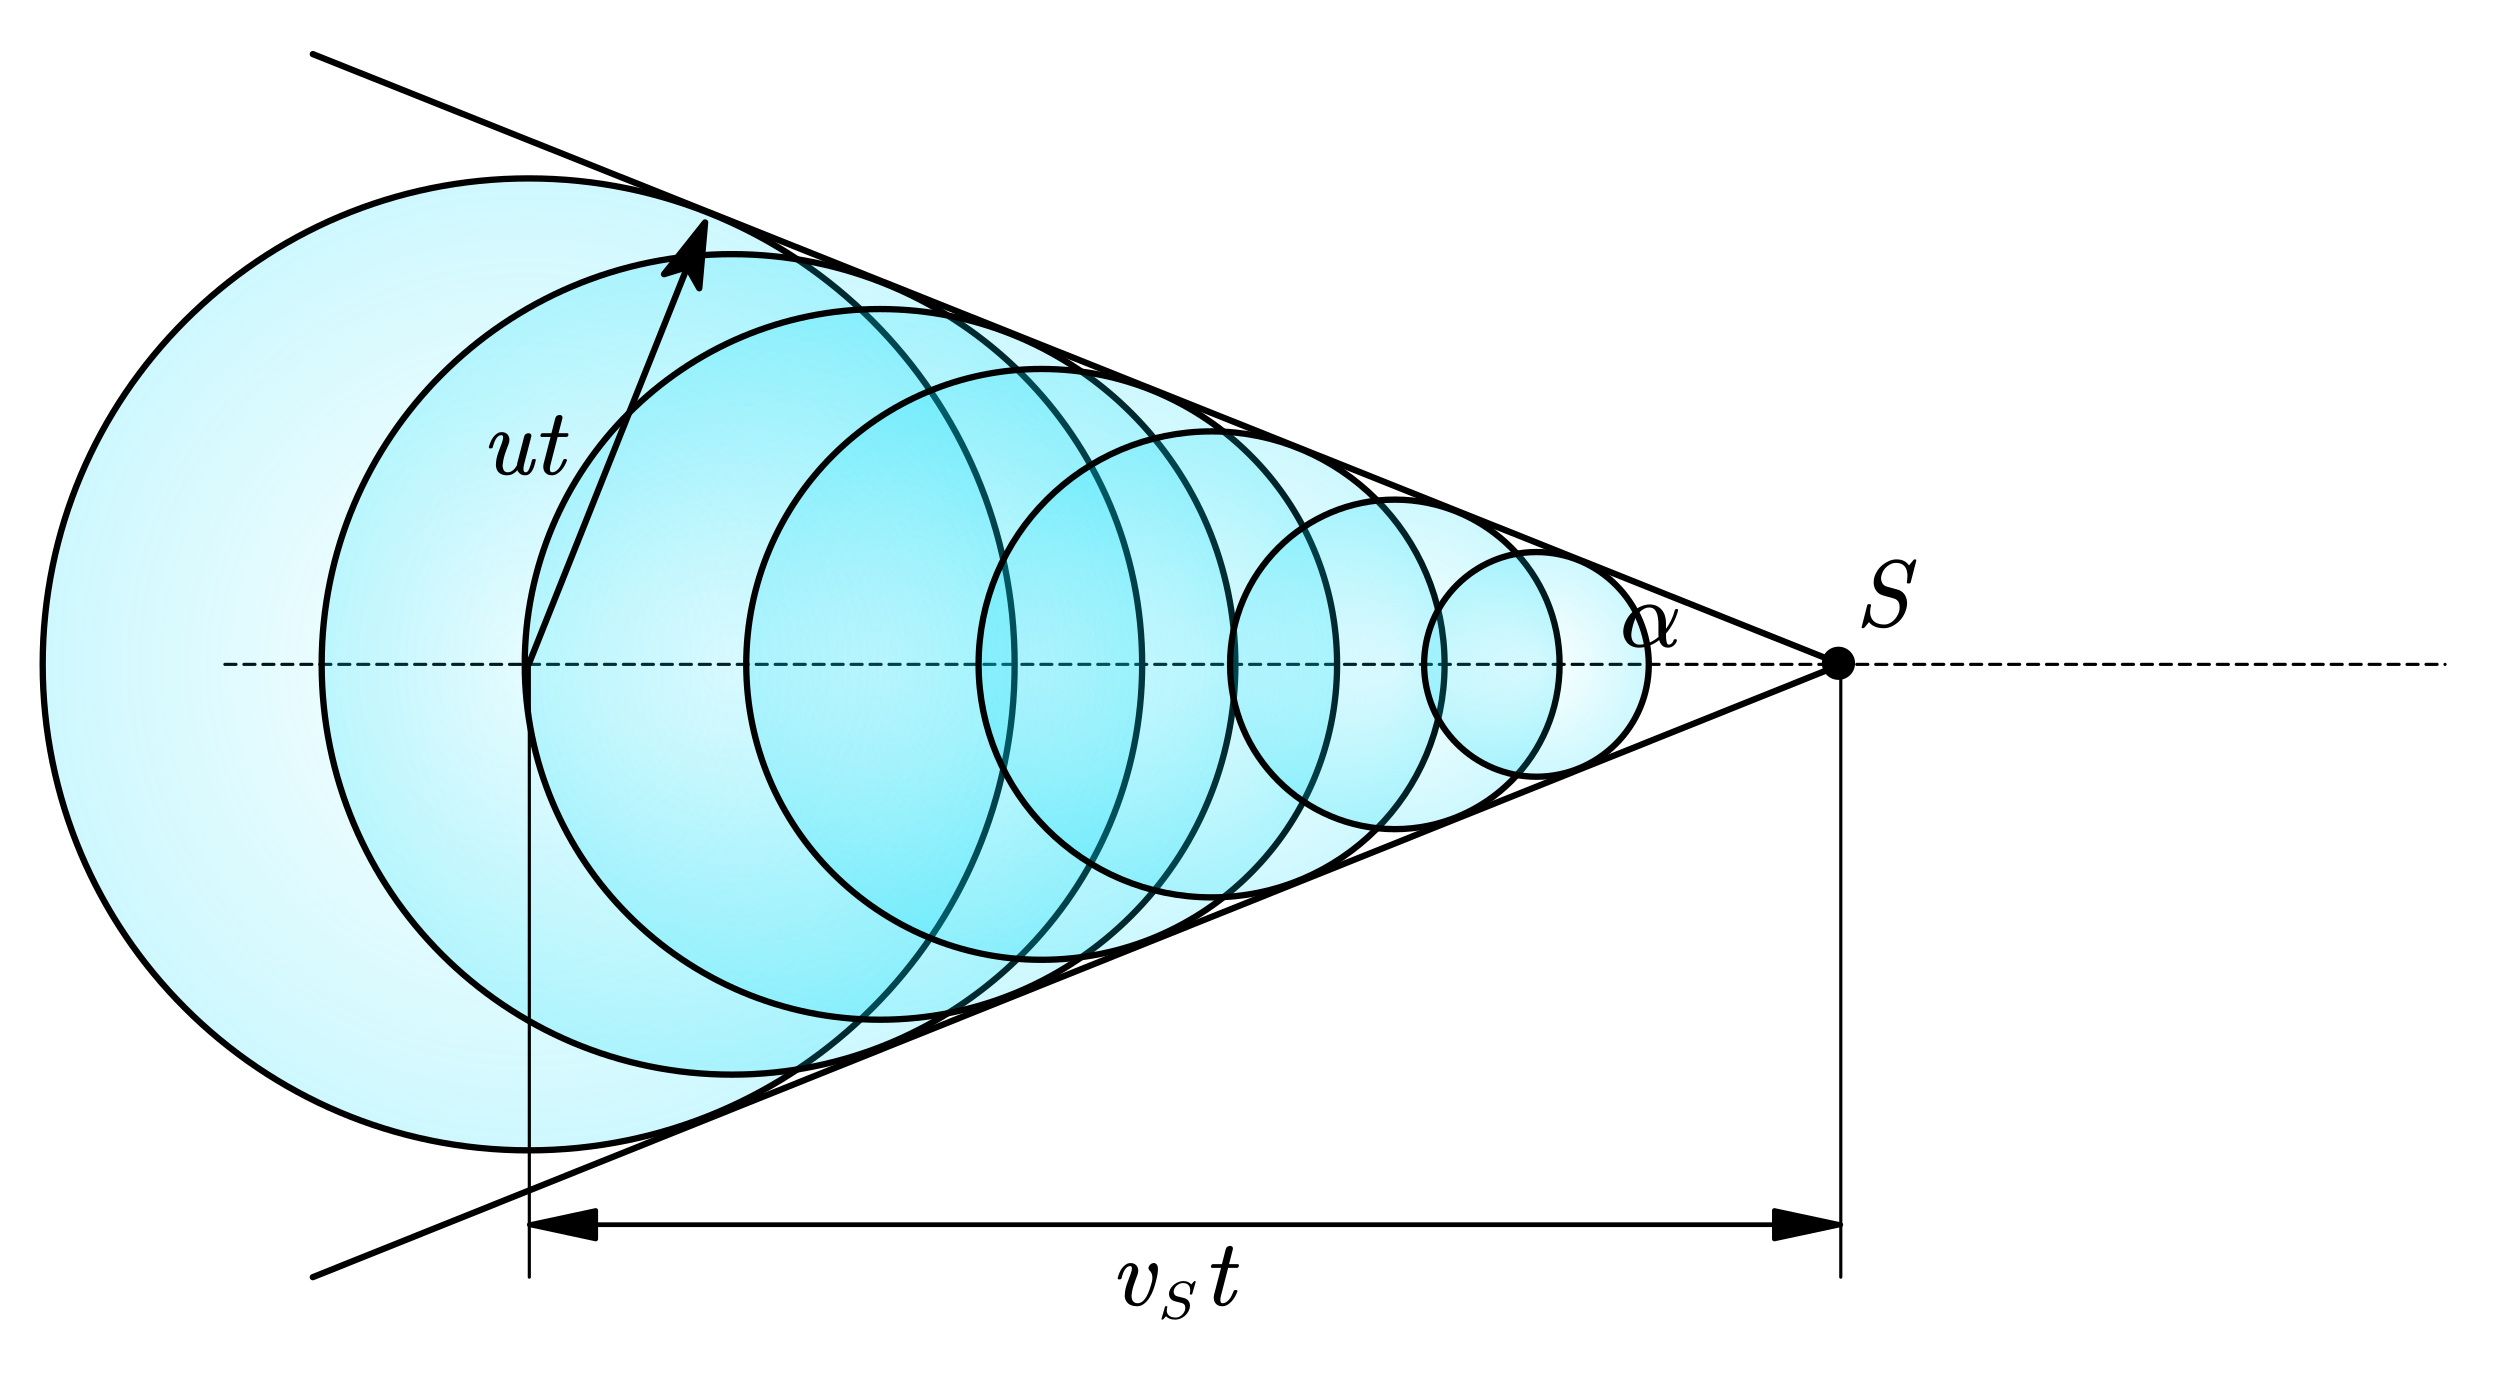 <?xml version="1.0"?>
<svg xmlns="http://www.w3.org/2000/svg" xmlns:xlink="http://www.w3.org/1999/xlink" width="394.904" height="218.891">
	<defs>
		<radialGradient id="Fill_PG-01" fx="50%" fy="50%" r="100%">
			<stop offset="0%" stop-color="#02DCF9" stop-opacity="0" />
			<stop offset="100%" stop-color="#02DCF9" stop-opacity="0.392" />
		</radialGradient>
		<radialGradient id="Fill_PG-02" fx="50%" fy="50%" r="100%">
			<stop offset="0%" stop-color="#02DCF9" stop-opacity="0" />
			<stop offset="100%" stop-color="#02DCF9" stop-opacity="0.392" />
		</radialGradient>
		<radialGradient id="Fill_PG-03" fx="50%" fy="50%" r="100%">
			<stop offset="0%" stop-color="#02DCF9" stop-opacity="0" />
			<stop offset="100%" stop-color="#02DCF9" stop-opacity="0.392" />
		</radialGradient>
		<radialGradient id="Fill_PG-04" fx="50%" fy="50%" r="100%">
			<stop offset="0%" stop-color="#02DCF9" stop-opacity="0" />
			<stop offset="100%" stop-color="#02DCF9" stop-opacity="0.392" />
		</radialGradient>
		<radialGradient id="Fill_PG-05" fx="50%" fy="50%" r="100%">
			<stop offset="0%" stop-color="#02DCF9" stop-opacity="0" />
			<stop offset="100%" stop-color="#02DCF9" stop-opacity="0.392" />
		</radialGradient>
		<radialGradient id="Fill_PG-06" fx="50%" fy="50%" r="100%">
			<stop offset="0%" stop-color="#02DCF9" stop-opacity="0" />
			<stop offset="100%" stop-color="#02DCF9" stop-opacity="0.392" />
		</radialGradient>
		<radialGradient id="Fill_PG-07" fx="50%" fy="50%" r="100%">
			<stop offset="0%" stop-color="#02DCF9" stop-opacity="0" />
			<stop offset="100%" stop-color="#02DCF9" stop-opacity="0.392" />
		</radialGradient>
		<marker id="CustomMarker-01" markerUnits="strokeWidth" markerWidth="15" markerHeight="9" viewBox="-15 -4.5 15 9" orient="auto-start-reverse">
			<path d="M 0 -0 L -10 -3, -8 -0.5, -8 0.5, -10 3 Z" fill="#000000" stroke="#000000" stroke-linejoin="round" />
		</marker>
		<marker id="CustomMarker-02" markerUnits="strokeWidth" markerWidth="21" markerHeight="9" viewBox="-21 -4.5 21 9" orient="auto-start-reverse">
			<path d="M 0 -0 L -14 -3, -14 -0.5, -14 0.5, -14 3 Z" fill="#000000" stroke="#000000" stroke-linejoin="round" />
		</marker>
		<marker id="CustomMarker-03" markerUnits="strokeWidth" markerWidth="21" markerHeight="9" viewBox="-21 -4.5 21 9" orient="auto-start-reverse">
			<path d="M 0 -0 L -14 -3, -14 -0.5, -14 0.5, -14 3 Z" fill="#000000" stroke="#000000" stroke-linejoin="round" />
		</marker>
	</defs>
	<rect x="-0" y="-0" width="394.904" height="218.891" stroke="none" fill="#FFFFFF" />
	<path d="M -526.579 0 L 526.579 0" fill="none" stroke="#000000" stroke-width="1.5" stroke-linecap="round" stroke-linejoin="round" stroke-dasharray="5.258, 3.743" transform="matrix(0.333 0 0 0.333 210.877 104.947)" />
	<path d="M -362.368 -144.671 L 362.369 144.671" fill="none" stroke="#000000" stroke-width="3" stroke-linecap="round" stroke-linejoin="round" transform="matrix(0.333 0 0 0.333 170.088 56.724)" />
	<path d="M -362.368 145.263 L 362.369 -145.263" fill="none" stroke="#000000" stroke-width="3" stroke-linecap="round" stroke-linejoin="round" transform="matrix(0.333 0 0 0.333 170.088 153.368)" />
	<path d="M 230.526 -0 C 230.526 127.316, 127.316 230.526, -0 230.526, -127.316 230.526, -230.526 127.316, -230.526 -0, -230.526 -127.316, -127.316 -230.526, -0 -230.526, 127.316 -230.526, 230.526 -127.316, 230.526 -0 Z" stroke="none" fill="url(#Fill_PG-01)" transform="matrix(0.333 0 0 0.333 83.509 104.947)" />
	<path d="M 230.526 -0 C 230.526 127.316, 127.316 230.526, -0 230.526, -127.316 230.526, -230.526 127.316, -230.526 -0, -230.526 -127.316, -127.316 -230.526, -0 -230.526, 127.316 -230.526, 230.526 -127.316, 230.526 -0 Z" fill="none" stroke="#000000" stroke-width="3" stroke-linecap="round" stroke-linejoin="round" transform="matrix(0.333 0 0 0.333 83.509 104.947)" />
	<path d="M 194.605 -0 C 194.605 107.477, 107.477 194.605, -0 194.605, -107.478 194.605, -194.605 107.477, -194.605 -0, -194.605 -107.478, -107.478 -194.605, -0 -194.605, 107.477 -194.605, 194.605 -107.478, 194.605 -0 Z" stroke="none" fill="url(#Fill_PG-02)" transform="matrix(0.333 0 0 0.333 115.614 104.947)" />
	<path d="M 194.605 -0 C 194.605 107.477, 107.477 194.605, -0 194.605, -107.478 194.605, -194.605 107.477, -194.605 -0, -194.605 -107.478, -107.478 -194.605, -0 -194.605, 107.477 -194.605, 194.605 -107.478, 194.605 -0 Z" fill="none" stroke="#000000" stroke-width="3" stroke-linecap="round" stroke-linejoin="round" transform="matrix(0.333 0 0 0.333 115.614 104.947)" />
	<path d="M 168.553 -0 C 168.553 93.089, 93.089 168.553, -0 168.553, -93.089 168.553, -168.553 93.089, -168.553 -0, -168.553 -93.089, -93.089 -168.553, -0 -168.553, 93.089 -168.553, 168.553 -93.089, 168.553 -0 Z" stroke="none" fill="url(#Fill_PG-03)" transform="matrix(0.333 0 0 0.333 139.016 104.947)" />
	<path d="M 168.553 -0 C 168.553 93.089, 93.089 168.553, -0 168.553, -93.089 168.553, -168.553 93.089, -168.553 -0, -168.553 -93.089, -93.089 -168.553, -0 -168.553, 93.089 -168.553, 168.553 -93.089, 168.553 -0 Z" fill="none" stroke="#000000" stroke-width="3" stroke-linecap="round" stroke-linejoin="round" transform="matrix(0.333 0 0 0.333 139.016 104.947)" />
	<path d="M 140.132 -0 C 140.132 77.392, 77.392 140.132, -0 140.132, -77.393 140.132, -140.132 77.392, -140.132 -0, -140.132 -77.393, -77.393 -140.132, -0 -140.132, 77.392 -140.132, 140.132 -77.393, 140.132 -0 Z" stroke="none" fill="url(#Fill_PG-04)" transform="matrix(0.333 0 0 0.333 164.543 104.947)" />
	<path d="M 140.132 -0 C 140.132 77.392, 77.392 140.132, -0 140.132, -77.393 140.132, -140.132 77.392, -140.132 -0, -140.132 -77.393, -77.393 -140.132, -0 -140.132, 77.392 -140.132, 140.132 -77.393, 140.132 -0 Z" fill="none" stroke="#000000" stroke-width="3" stroke-linecap="round" stroke-linejoin="round" transform="matrix(0.333 0 0 0.333 164.543 104.947)" />
	<path d="M 110.526 -0 C 110.526 61.042, 61.042 110.526, -0 110.526, -61.042 110.526, -110.526 61.042, -110.526 -0, -110.526 -61.042, -61.042 -110.526, -0 -110.526, 61.042 -110.526, 110.526 -61.042, 110.526 -0 Z" stroke="none" fill="url(#Fill_PG-05)" transform="matrix(0.333 0 0 0.333 191.385 104.947)" />
	<path d="M 110.526 -0 C 110.526 61.042, 61.042 110.526, -0 110.526, -61.042 110.526, -110.526 61.042, -110.526 -0, -110.526 -61.042, -61.042 -110.526, -0 -110.526, 61.042 -110.526, 110.526 -61.042, 110.526 -0 Z" fill="none" stroke="#000000" stroke-width="3" stroke-linecap="round" stroke-linejoin="round" transform="matrix(0.333 0 0 0.333 191.385 104.947)" />
	<path d="M 78.158 -0 C 78.158 43.165, 43.165 78.158, -0 78.158, -43.165 78.158, -78.158 43.165, -78.158 -0, -78.158 -43.165, -43.165 -78.158, -0 -78.158, 43.165 -78.158, 78.158 -43.165, 78.158 -0 Z" stroke="none" fill="url(#Fill_PG-06)" transform="matrix(0.333 0 0 0.333 220.332 104.947)" />
	<path d="M 78.158 -0 C 78.158 43.165, 43.165 78.158, -0 78.158, -43.165 78.158, -78.158 43.165, -78.158 -0, -78.158 -43.165, -43.165 -78.158, -0 -78.158, 43.165 -78.158, 78.158 -43.165, 78.158 -0 Z" fill="none" stroke="#000000" stroke-width="3" stroke-linecap="round" stroke-linejoin="round" transform="matrix(0.333 0 0 0.333 220.332 104.947)" />
	<path d="M 53.289 -0 C 53.289 29.431, 29.431 53.289, -0 53.289, -29.431 53.289, -53.289 29.431, -53.289 -0, -53.289 -29.431, -29.431 -53.289, -0 -53.289, 29.431 -53.289, 53.289 -29.431, 53.289 -0 Z" stroke="none" fill="url(#Fill_PG-07)" transform="matrix(0.333 0 0 0.333 242.7 104.947)" />
	<path d="M 53.289 -0 C 53.289 29.431, 29.431 53.289, -0 53.289, -29.431 53.289, -53.289 29.431, -53.289 -0, -53.289 -29.431, -29.431 -53.289, -0 -53.289, 29.431 -53.289, 53.289 -29.431, 53.289 -0 Z" fill="none" stroke="#000000" stroke-width="3" stroke-linecap="round" stroke-linejoin="round" transform="matrix(0.333 0 0 0.333 242.7 104.947)" />
	<g transform="matrix(1 0 -0 1 294.059 85.676)">
		<svg width="30.028" height="38.954">
			<defs />
			<path d="M 7.766 6.281 C 7.736 6.416, 7.663 6.483, 7.544 6.482, 7.534 6.492, 7.509 6.497, 7.47 6.497, 7.445 6.497, 7.425 6.492, 7.41 6.482 L 7.344 6.482 C 7.215 6.483, 7.151 6.435, 7.151 6.338 L 7.151 6.288 C 7.21 5.934, 7.24 5.605, 7.24 5.302 L 7.24 5.029 C 7.21 4.66, 7.127 4.342, 6.991 4.075, 6.856 3.809, 6.657 3.603, 6.395 3.456, 6.133 3.31, 5.802 3.237, 5.401 3.236, 5.169 3.237, 4.933 3.287, 4.693 3.388, 4.454 3.489, 4.23 3.626, 4.023 3.798, 3.795 3.985, 3.61 4.198, 3.467 4.435, 3.324 4.673, 3.22 4.916, 3.155 5.165, 3.106 5.343, 3.079 5.513, 3.073 5.676, 3.073 5.902, 3.123 6.118, 3.222 6.324, 3.365 6.67, 3.622 6.891, 3.993 6.986 L 5.698 7.461 C 6.009 7.553, 6.275 7.698, 6.495 7.897, 6.715 8.096, 6.88 8.332, 6.991 8.602, 7.103 8.874, 7.168 9.17, 7.188 9.491 L 7.188 9.62 C 7.188 9.899, 7.148 10.184, 7.069 10.477, 6.966 10.88, 6.8 11.269, 6.573 11.643, 6.346 12.018, 6.064 12.354, 5.727 12.65, 5.406 12.924, 5.055 13.144, 4.671 13.309, 4.288 13.475, 3.904 13.557, 3.518 13.557, 2.95 13.557, 2.466 13.466, 2.065 13.284, 1.665 13.102, 1.369 12.872, 1.176 12.593 L 0.442 13.464 C 0.378 13.526, 0.311 13.557, 0.242 13.557 L 0.197 13.557 C 0.074 13.557, 0.007 13.51, -0.003 13.413, -0.003 13.385, 0.005 13.358, 0.019 13.334 L 0.879 9.966 C 0.909 9.832, 0.996 9.763, 1.139 9.757 L 1.302 9.757 C 1.361 9.758, 1.415 9.781, 1.465 9.829, 1.485 9.868, 1.495 9.902, 1.495 9.93, 1.495 9.95, 1.49 9.974, 1.48 10.002, 1.391 10.348, 1.346 10.669, 1.346 10.966, 1.346 11.442, 1.463 11.845, 1.695 12.175, 2.065 12.709, 2.713 12.975, 3.637 12.974, 3.869 12.975, 4.105 12.921, 4.345 12.813, 4.585 12.705, 4.808 12.56, 5.016 12.377, 5.243 12.166, 5.435 11.933, 5.59 11.676, 5.746 11.419, 5.861 11.154, 5.935 10.88, 5.984 10.659, 6.009 10.454, 6.009 10.261, 6.009 10.022, 5.977 9.791, 5.913 9.57, 5.765 9.201, 5.49 8.964, 5.09 8.858 L 3.407 8.383 C 3.106 8.302, 2.846 8.168, 2.629 7.984, 2.411 7.799, 2.242 7.58, 2.121 7.325, 2 7.071, 1.93 6.79, 1.91 6.482 L 1.91 6.324 C 1.91 6.085, 1.939 5.833, 1.999 5.568, 2.103 5.185, 2.268 4.818, 2.495 4.468, 2.723 4.118, 3.005 3.808, 3.34 3.539, 3.657 3.28, 4.004 3.073, 4.382 2.917, 4.76 2.761, 5.135 2.683, 5.505 2.682, 6.014 2.683, 6.434 2.778, 6.765 2.967, 7.096 3.157, 7.336 3.381, 7.484 3.64 L 8.196 2.783 C 8.236 2.716, 8.3 2.683, 8.389 2.682 L 8.456 2.682 C 8.574 2.683, 8.633 2.74, 8.633 2.855 L 8.633 2.913 Z" stroke="none" fill="#000000" />
			<rect />
		</svg>
	</g>
	<path d="M -41.826 104.764 L 41.826 -104.763" fill="none" stroke="#000000" stroke-width="3" stroke-linecap="round" stroke-linejoin="round" marker-end="url(#CustomMarker-01)" transform="matrix(0.333 0 0 0.333 97.451 70.026)" />
	<g transform="matrix(1 0 -0 1 77.222 61.68)">
		<svg width="41.991" height="35.888">
			<defs />
			<path d="M 7.399 11.067 C 7.345 11.288, 7.281 11.533, 7.207 11.802, 7.133 12.071, 7.034 12.32, 6.91 12.55, 6.787 12.78, 6.631 12.98, 6.443 13.148, 6.255 13.315, 6.02 13.399, 5.739 13.399, 5.393 13.399, 5.114 13.31, 4.901 13.133, 4.689 12.956, 4.558 12.773, 4.508 12.586, 4.34 12.793, 4.115 12.98, 3.834 13.148, 3.552 13.315, 3.226 13.399, 2.855 13.399, 2.519 13.399, 2.219 13.337, 1.954 13.212, 1.69 13.088, 1.481 12.896, 1.328 12.636, 1.18 12.358, 1.108 12.051, 1.113 11.715 L 1.113 11.657 C 1.123 11.307, 1.167 10.96, 1.246 10.614, 1.326 10.283, 1.441 9.919, 1.591 9.52, 1.742 9.122, 1.887 8.736, 2.025 8.361, 2.173 7.963, 2.247 7.637, 2.247 7.382, 2.247 7.167, 2.156 7.059, 1.973 7.058, 1.805 7.059, 1.653 7.107, 1.517 7.203, 1.381 7.299, 1.258 7.432, 1.147 7.602, 1.035 7.773, 0.935 7.974, 0.846 8.207, 0.757 8.44, 0.683 8.687, 0.624 8.951, 0.569 9.081, 0.478 9.148, 0.349 9.153 L 0.179 9.153 C 0.06 9.153, 0.001 9.093, 0.001 8.973 L 0.001 8.922 C 0.07 8.659, 0.162 8.389, 0.275 8.113, 0.389 7.837, 0.533 7.587, 0.705 7.361, 0.878 7.136, 1.076 6.948, 1.299 6.8, 1.521 6.651, 1.775 6.576, 2.062 6.576, 2.309 6.576, 2.52 6.63, 2.696 6.735, 2.871 6.84, 3.005 6.981, 3.096 7.156, 3.188 7.331, 3.238 7.529, 3.248 7.749 L 3.248 7.8 C 3.248 8.006, 3.206 8.22, 3.122 8.44, 2.979 8.815, 2.837 9.198, 2.696 9.588, 2.555 9.98, 2.445 10.331, 2.366 10.643, 2.287 10.955, 2.232 11.264, 2.203 11.571, 2.183 11.653, 2.171 11.742, 2.166 11.837, 2.166 12.025, 2.198 12.21, 2.262 12.391, 2.307 12.555, 2.388 12.685, 2.507 12.78, 2.626 12.877, 2.766 12.924, 2.929 12.924, 3.256 12.924, 3.54 12.826, 3.782 12.629, 4.024 12.433, 4.236 12.171, 4.419 11.844, 4.429 11.807, 4.437 11.762, 4.442 11.712, 4.446 11.661, 4.454 11.61, 4.464 11.556 L 5.576 7.267 C 5.621 7.09, 5.71 6.959, 5.846 6.875, 5.982 6.791, 6.119 6.749, 6.257 6.749, 6.401 6.749, 6.52 6.792, 6.614 6.878, 6.678 6.941, 6.71 7.025, 6.71 7.13, 6.71 7.183, 6.705 7.239, 6.695 7.296 L 5.583 11.585 C 5.504 11.883, 5.464 12.147, 5.464 12.377, 5.464 12.44, 5.469 12.507, 5.479 12.579, 5.504 12.809, 5.62 12.924, 5.828 12.924, 6.036 12.924, 6.215 12.747, 6.365 12.392, 6.516 12.037, 6.663 11.581, 6.806 11.024, 6.836 10.9, 6.92 10.837, 7.058 10.837 L 7.229 10.837 C 7.284 10.837, 7.338 10.854, 7.392 10.887, 7.412 10.931, 7.422 10.967, 7.422 10.995, 7.422 11.015, 7.414 11.039, 7.399 11.067 Z" stroke="none" fill="#000000" />
			<path d="M 12.536 7.123 C 12.482 7.267, 12.385 7.339, 12.246 7.339 L 10.868 7.339, 9.771 11.592 C 9.682 11.9, 9.638 12.169, 9.638 12.399, 9.638 12.462, 9.643 12.521, 9.653 12.579, 9.677 12.809, 9.793 12.924, 10.001 12.924, 10.189 12.924, 10.367 12.873, 10.535 12.77, 10.703 12.667, 10.861 12.529, 11.009 12.356, 11.157 12.183, 11.29 11.979, 11.409 11.744, 11.528 11.509, 11.636 11.262, 11.735 11.002, 11.75 10.945, 11.782 10.903, 11.832 10.877, 11.881 10.851, 11.928 10.837, 11.973 10.837 L 12.158 10.837 C 12.222 10.837, 12.274 10.864, 12.313 10.916, 12.328 10.95, 12.335 10.981, 12.335 11.009 L 12.335 11.053 C 12.232 11.336, 12.102 11.616, 11.946 11.892, 11.791 12.168, 11.612 12.416, 11.409 12.636, 11.207 12.857, 10.983 13.04, 10.739 13.183, 10.494 13.327, 10.223 13.399, 9.927 13.399, 9.67 13.399, 9.448 13.35, 9.26 13.252, 9.072 13.153, 8.921 13.017, 8.807 12.842, 8.694 12.667, 8.627 12.466, 8.607 12.24, 8.597 12.183, 8.592 12.121, 8.592 12.053, 8.592 11.89, 8.612 11.725, 8.652 11.556 L 9.741 7.339, 8.348 7.339 C 8.225 7.339, 8.158 7.275, 8.148 7.145 L 8.148 7.087, 8.193 6.965 C 8.242 6.821, 8.333 6.749, 8.466 6.749 L 9.882 6.749, 10.49 4.388 C 10.535 4.211, 10.625 4.079, 10.761 3.993, 10.896 3.906, 11.034 3.863, 11.172 3.863, 11.315 3.863, 11.434 3.909, 11.528 3.999, 11.592 4.062, 11.624 4.149, 11.624 4.258, 11.624 4.312, 11.619 4.365, 11.609 4.417 L 11.009 6.749, 12.373 6.749 C 12.502 6.749, 12.565 6.814, 12.565 6.943 L 12.565 6.993 Z" stroke="none" fill="#000000" />
			<rect />
		</svg>
	</g>
	<path d="M -311.053 120.395 L 311.053 120.395" fill="none" stroke="#000000" stroke-width="2.25" stroke-linecap="round" stroke-linejoin="round" marker-start="url(#CustomMarker-02)" marker-end="url(#CustomMarker-03)" transform="matrix(0.333 0 -0 0.333 187.193 153.368)" />
	<path d="M -311.053 -145.263 L -311.053 145.263" fill="none" stroke="#000000" stroke-width="1.5" stroke-linecap="round" stroke-linejoin="round" transform="matrix(0.333 0 -0 0.333 187.193 153.368)" />
	<path d="M 311.053 -145.263 L 311.053 145.263" fill="none" stroke="#000000" stroke-width="1.5" stroke-linecap="round" stroke-linejoin="round" transform="matrix(0.333 0 -0 0.333 187.193 153.368)" />
	<ellipse cx="1409.276" cy="522.506" rx="7.875" ry="7.875" stroke="none" fill="#000000" transform="matrix(0.333 0 0 0.333 -178.882 -69.221)" />
	<g transform="matrix(1 0 -0 1 176.556 192.938)">
		<svg width="62.963" height="41.88">
			<defs />
			<path d="M 6.089 6.727 C 6.223 6.857, 6.307 7.039, 6.341 7.274, 6.351 7.39, 6.356 7.5, 6.356 7.605, 6.356 7.74, 6.346 7.874, 6.326 8.008, 6.297 8.277, 6.251 8.55, 6.189 8.826, 6.128 9.102, 6.067 9.347, 6.008 9.563, 5.909 9.971, 5.777 10.398, 5.611 10.844, 5.446 11.291, 5.242 11.701, 5 12.075, 4.758 12.449, 4.475 12.764, 4.151 13.018, 3.827 13.272, 3.453 13.399, 3.028 13.399, 2.692 13.399, 2.374 13.339, 2.075 13.219, 1.776 13.099, 1.543 12.905, 1.375 12.636, 1.192 12.363, 1.103 12.051, 1.107 11.7, 1.107 11.682, 1.112 11.663, 1.122 11.643, 1.122 11.303, 1.162 10.96, 1.241 10.614, 1.32 10.283, 1.435 9.919, 1.586 9.52, 1.737 9.122, 1.881 8.736, 2.019 8.361, 2.168 7.963, 2.242 7.637, 2.242 7.382, 2.242 7.167, 2.151 7.059, 1.968 7.058, 1.8 7.059, 1.648 7.107, 1.512 7.203, 1.376 7.299, 1.252 7.432, 1.141 7.602, 1.03 7.773, 0.93 7.974, 0.841 8.207, 0.752 8.44, 0.678 8.687, 0.619 8.951, 0.564 9.081, 0.473 9.148, 0.344 9.153 L 0.174 9.153 C 0.055 9.153, -0.004 9.093, -0.004 8.973 L -0.004 8.922 C 0.065 8.659, 0.157 8.389, 0.27 8.113, 0.384 7.837, 0.527 7.587, 0.7 7.361, 0.873 7.136, 1.071 6.948, 1.293 6.8, 1.515 6.651, 1.77 6.576, 2.057 6.576, 2.304 6.576, 2.515 6.63, 2.69 6.735, 2.866 6.84, 2.999 6.981, 3.091 7.156, 3.183 7.331, 3.233 7.529, 3.243 7.749 L 3.243 7.8 C 3.243 8.006, 3.201 8.22, 3.116 8.44, 2.973 8.815, 2.832 9.198, 2.69 9.588, 2.55 9.98, 2.439 10.331, 2.36 10.643, 2.282 10.969, 2.227 11.281, 2.197 11.578, 2.188 11.646, 2.183 11.71, 2.183 11.772, 2.183 11.989, 2.22 12.193, 2.294 12.384, 2.358 12.552, 2.463 12.685, 2.609 12.78, 2.755 12.877, 2.927 12.924, 3.124 12.924, 3.416 12.924, 3.679 12.83, 3.914 12.64, 4.148 12.451, 4.357 12.195, 4.54 11.874, 4.723 11.553, 4.885 11.186, 5.025 10.776, 5.167 10.366, 5.291 9.952, 5.4 9.534, 5.449 9.324, 5.474 9.122, 5.474 8.93, 5.474 8.786, 5.464 8.649, 5.444 8.519, 5.38 8.208, 5.237 7.944, 5.014 7.728, 4.911 7.627, 4.856 7.512, 4.851 7.382, 4.851 7.334, 4.859 7.289, 4.873 7.245, 4.918 7.078, 5.006 6.933, 5.137 6.81, 5.268 6.688, 5.422 6.61, 5.6 6.576, 5.63 6.567, 5.664 6.562, 5.704 6.562, 5.847 6.562, 5.976 6.617, 6.089 6.727 Z" stroke="none" fill="#000000" />
			<path d="M 2.476 -1.373 C 2.46 -1.298, 2.419 -1.26, 2.352 -1.26, 2.346 -1.255, 2.333 -1.252, 2.31 -1.252, 2.297 -1.252, 2.286 -1.255, 2.277 -1.26 L 2.24 -1.26 C 2.168 -1.26, 2.132 -1.287, 2.132 -1.341 L 2.132 -1.369 C 2.165 -1.568, 2.182 -1.752, 2.182 -1.921 L 2.182 -2.075 C 2.165 -2.281, 2.119 -2.459, 2.043 -2.608, 1.967 -2.758, 1.855 -2.873, 1.709 -2.955, 1.562 -3.037, 1.377 -3.078, 1.152 -3.078, 1.022 -3.078, 0.89 -3.05, 0.756 -2.993, 0.622 -2.937, 0.497 -2.86, 0.38 -2.764, 0.253 -2.659, 0.15 -2.54, 0.069 -2.407, -0.011 -2.274, -0.069 -2.138, -0.105 -1.998, -0.133 -1.898, -0.148 -1.803, -0.151 -1.712, -0.151 -1.585, -0.123 -1.465, -0.068 -1.349, 0.013 -1.155, 0.156 -1.032, 0.364 -0.978 L 1.318 -0.712 C 1.493 -0.661, 1.642 -0.58, 1.765 -0.468, 1.888 -0.357, 1.981 -0.225, 2.043 -0.073, 2.105 0.079, 2.142 0.244, 2.153 0.424 L 2.153 0.497 C 2.153 0.653, 2.131 0.813, 2.086 0.976, 2.028 1.202, 1.936 1.42, 1.808 1.63, 1.681 1.839, 1.523 2.027, 1.335 2.194, 1.155 2.347, 0.958 2.47, 0.744 2.562, 0.529 2.655, 0.314 2.701, 0.098 2.701, -0.22 2.701, -0.491 2.651, -0.715 2.548, -0.939 2.447, -1.105 2.318, -1.213 2.161 L -1.624 2.649 C -1.66 2.684, -1.698 2.701, -1.736 2.701 L -1.761 2.701 C -1.83 2.701, -1.868 2.675, -1.873 2.621, -1.873 2.605, -1.869 2.59, -1.861 2.577 L -1.379 0.69 C -1.363 0.615, -1.314 0.576, -1.234 0.573 L -1.143 0.573 C -1.109 0.574, -1.079 0.587, -1.051 0.614, -1.04 0.635, -1.035 0.654, -1.035 0.67, -1.035 0.681, -1.038 0.695, -1.043 0.71, -1.093 0.904, -1.118 1.084, -1.118 1.25, -1.118 1.517, -1.053 1.742, -0.923 1.928, -0.715 2.226, -0.353 2.375, 0.165 2.375, 0.295 2.375, 0.427 2.345, 0.561 2.285, 0.695 2.224, 0.82 2.143, 0.937 2.04, 1.064 1.923, 1.171 1.792, 1.258 1.648, 1.345 1.504, 1.41 1.356, 1.451 1.202, 1.479 1.079, 1.493 0.963, 1.493 0.856, 1.493 0.721, 1.475 0.593, 1.439 0.469, 1.356 0.262, 1.202 0.129, 0.978 0.07 L 0.036 -0.196 C -0.133 -0.242, -0.278 -0.316, -0.4 -0.42, -0.521 -0.523, -0.616 -0.646, -0.684 -0.789, -0.752 -0.931, -0.791 -1.088, -0.802 -1.26 L -0.802 -1.349 C -0.802 -1.483, -0.786 -1.624, -0.753 -1.772, -0.695 -1.987, -0.602 -2.193, -0.475 -2.389, -0.347 -2.585, -0.189 -2.758, -0.001 -2.909, 0.176 -3.054, 0.37 -3.17, 0.582 -3.257, 0.793 -3.344, 1.003 -3.388, 1.211 -3.389, 1.496 -3.388, 1.731 -3.335, 1.916 -3.229, 2.102 -3.123, 2.236 -2.997, 2.319 -2.853 L 2.717 -3.332 C 2.739 -3.369, 2.775 -3.388, 2.825 -3.389 L 2.862 -3.389 C 2.929 -3.388, 2.962 -3.356, 2.962 -3.292 L 2.962 -3.26 Z" stroke="none" fill="#000000" transform="matrix(1.12 0 0 1 9.002 12.812)" />
			<path d="M 19.111 7.123 C 19.057 7.267, 18.96 7.339, 18.822 7.339 L 17.443 7.339, 16.346 11.592 C 16.258 11.9, 16.213 12.169, 16.213 12.399, 16.213 12.462, 16.218 12.521, 16.228 12.579, 16.253 12.809, 16.369 12.924, 16.576 12.924, 16.764 12.924, 16.942 12.873, 17.11 12.77, 17.278 12.667, 17.436 12.529, 17.584 12.356, 17.733 12.183, 17.866 11.979, 17.985 11.744, 18.103 11.509, 18.212 11.262, 18.311 11.002, 18.326 10.945, 18.357 10.903, 18.407 10.877, 18.456 10.851, 18.504 10.837, 18.548 10.837 L 18.733 10.837 C 18.797 10.837, 18.849 10.864, 18.889 10.916, 18.904 10.95, 18.911 10.981, 18.911 11.009 L 18.911 11.053 C 18.807 11.336, 18.677 11.616, 18.522 11.892, 18.366 12.168, 18.187 12.416, 17.985 12.636, 17.782 12.857, 17.558 13.04, 17.314 13.183, 17.069 13.327, 16.799 13.399, 16.502 13.399, 16.245 13.399, 16.023 13.35, 15.835 13.252, 15.647 13.153, 15.496 13.017, 15.383 12.842, 15.269 12.667, 15.202 12.466, 15.182 12.24, 15.173 12.183, 15.168 12.121, 15.168 12.053, 15.168 11.89, 15.187 11.725, 15.227 11.556 L 16.317 7.339, 14.923 7.339 C 14.8 7.339, 14.733 7.275, 14.723 7.145 L 14.723 7.087, 14.768 6.965 C 14.817 6.821, 14.909 6.749, 15.042 6.749 L 16.457 6.749, 17.065 4.388 C 17.11 4.211, 17.2 4.079, 17.336 3.993, 17.472 3.906, 17.609 3.863, 17.747 3.863, 17.89 3.863, 18.009 3.909, 18.103 3.999, 18.167 4.062, 18.199 4.149, 18.199 4.258, 18.199 4.312, 18.194 4.365, 18.184 4.417 L 17.584 6.749, 18.948 6.749 C 19.077 6.749, 19.14 6.814, 19.14 6.943 L 19.14 6.993 Z" stroke="none" fill="#000000" />
			<rect />
		</svg>
	</g>
	<g transform="matrix(1 0 -0 1 256.413 88.905)">
		<svg width="30.028" height="26.969">
			<defs />
			<path d="M 8.662 7.526 C 8.484 8.198, 8.232 8.846, 7.906 9.47, 7.579 10.094, 7.194 10.659, 6.749 11.168, 6.749 11.404, 6.754 11.632, 6.764 11.852, 6.774 12.073, 6.796 12.266, 6.831 12.431, 6.866 12.597, 6.91 12.721, 6.964 12.802, 7.018 12.884, 7.09 12.924, 7.179 12.924, 7.342 12.924, 7.498 12.86, 7.646 12.73, 7.795 12.601, 7.891 12.444, 7.935 12.262, 7.965 12.128, 8.052 12.061, 8.195 12.06 L 8.284 12.06 C 8.398 12.061, 8.459 12.118, 8.469 12.233 L 8.469 12.283 C 8.435 12.437, 8.373 12.582, 8.284 12.716, 8.195 12.85, 8.087 12.969, 7.961 13.072, 7.835 13.175, 7.698 13.255, 7.55 13.313, 7.402 13.37, 7.246 13.399, 7.083 13.399, 6.653 13.399, 6.327 13.27, 6.104 13.011, 5.882 12.752, 5.739 12.48, 5.674 12.197, 5.244 12.548, 4.753 12.836, 4.199 13.061, 3.646 13.287, 3.07 13.399, 2.472 13.399, 2.037 13.399, 1.642 13.31, 1.286 13.133, 0.93 12.956, 0.648 12.701, 0.441 12.37, 0.218 12.049, 0.08 11.677, 0.025 11.254, 0.006 11.135, -0.004 11.005, -0.004 10.866, -0.004 10.578, 0.038 10.281, 0.122 9.973, 0.24 9.527, 0.43 9.099, 0.689 8.689, 0.948 8.279, 1.271 7.908, 1.656 7.576, 2.032 7.27, 2.439 7.026, 2.876 6.846, 3.313 6.666, 3.75 6.576, 4.184 6.576, 4.599 6.576, 4.966 6.655, 5.285 6.81, 5.604 6.966, 5.873 7.177, 6.093 7.44, 6.313 7.704, 6.477 8.012, 6.586 8.365, 6.695 8.718, 6.749 9.088, 6.749 9.476 L 6.749 10.427 C 7.011 10.086, 7.273 9.652, 7.535 9.124, 7.797 8.597, 7.997 8.057, 8.135 7.504, 8.165 7.37, 8.252 7.301, 8.395 7.296 L 8.469 7.296 C 8.598 7.296, 8.662 7.354, 8.662 7.468 L 8.662 7.526 Z M 5.578 11.686 C 5.573 11.653, 5.568 11.603, 5.563 11.535, 5.558 11.468, 5.556 11.401, 5.556 11.333 L 5.556 9.714 C 5.556 9.364, 5.532 9.03, 5.485 8.71, 5.439 8.392, 5.362 8.107, 5.256 7.858, 5.149 7.608, 5.003 7.413, 4.818 7.271, 4.633 7.13, 4.392 7.059, 4.095 7.058, 3.818 7.059, 3.539 7.132, 3.257 7.278, 2.976 7.425, 2.724 7.625, 2.501 7.879, 2.225 8.186, 2.013 8.521, 1.867 8.883, 1.722 9.246, 1.599 9.621, 1.5 10.009, 1.402 10.393, 1.33 10.763, 1.285 11.117, 1.275 11.209, 1.271 11.3, 1.271 11.391, 1.271 11.646, 1.313 11.89, 1.397 12.125, 1.491 12.365, 1.637 12.559, 1.834 12.705, 2.032 12.852, 2.269 12.924, 2.546 12.924, 3.104 12.924, 3.642 12.814, 4.158 12.593, 4.675 12.373, 5.148 12.07, 5.578 11.686 Z" stroke="none" fill="#000000" />
			<rect />
		</svg>
	</g>
</svg>
